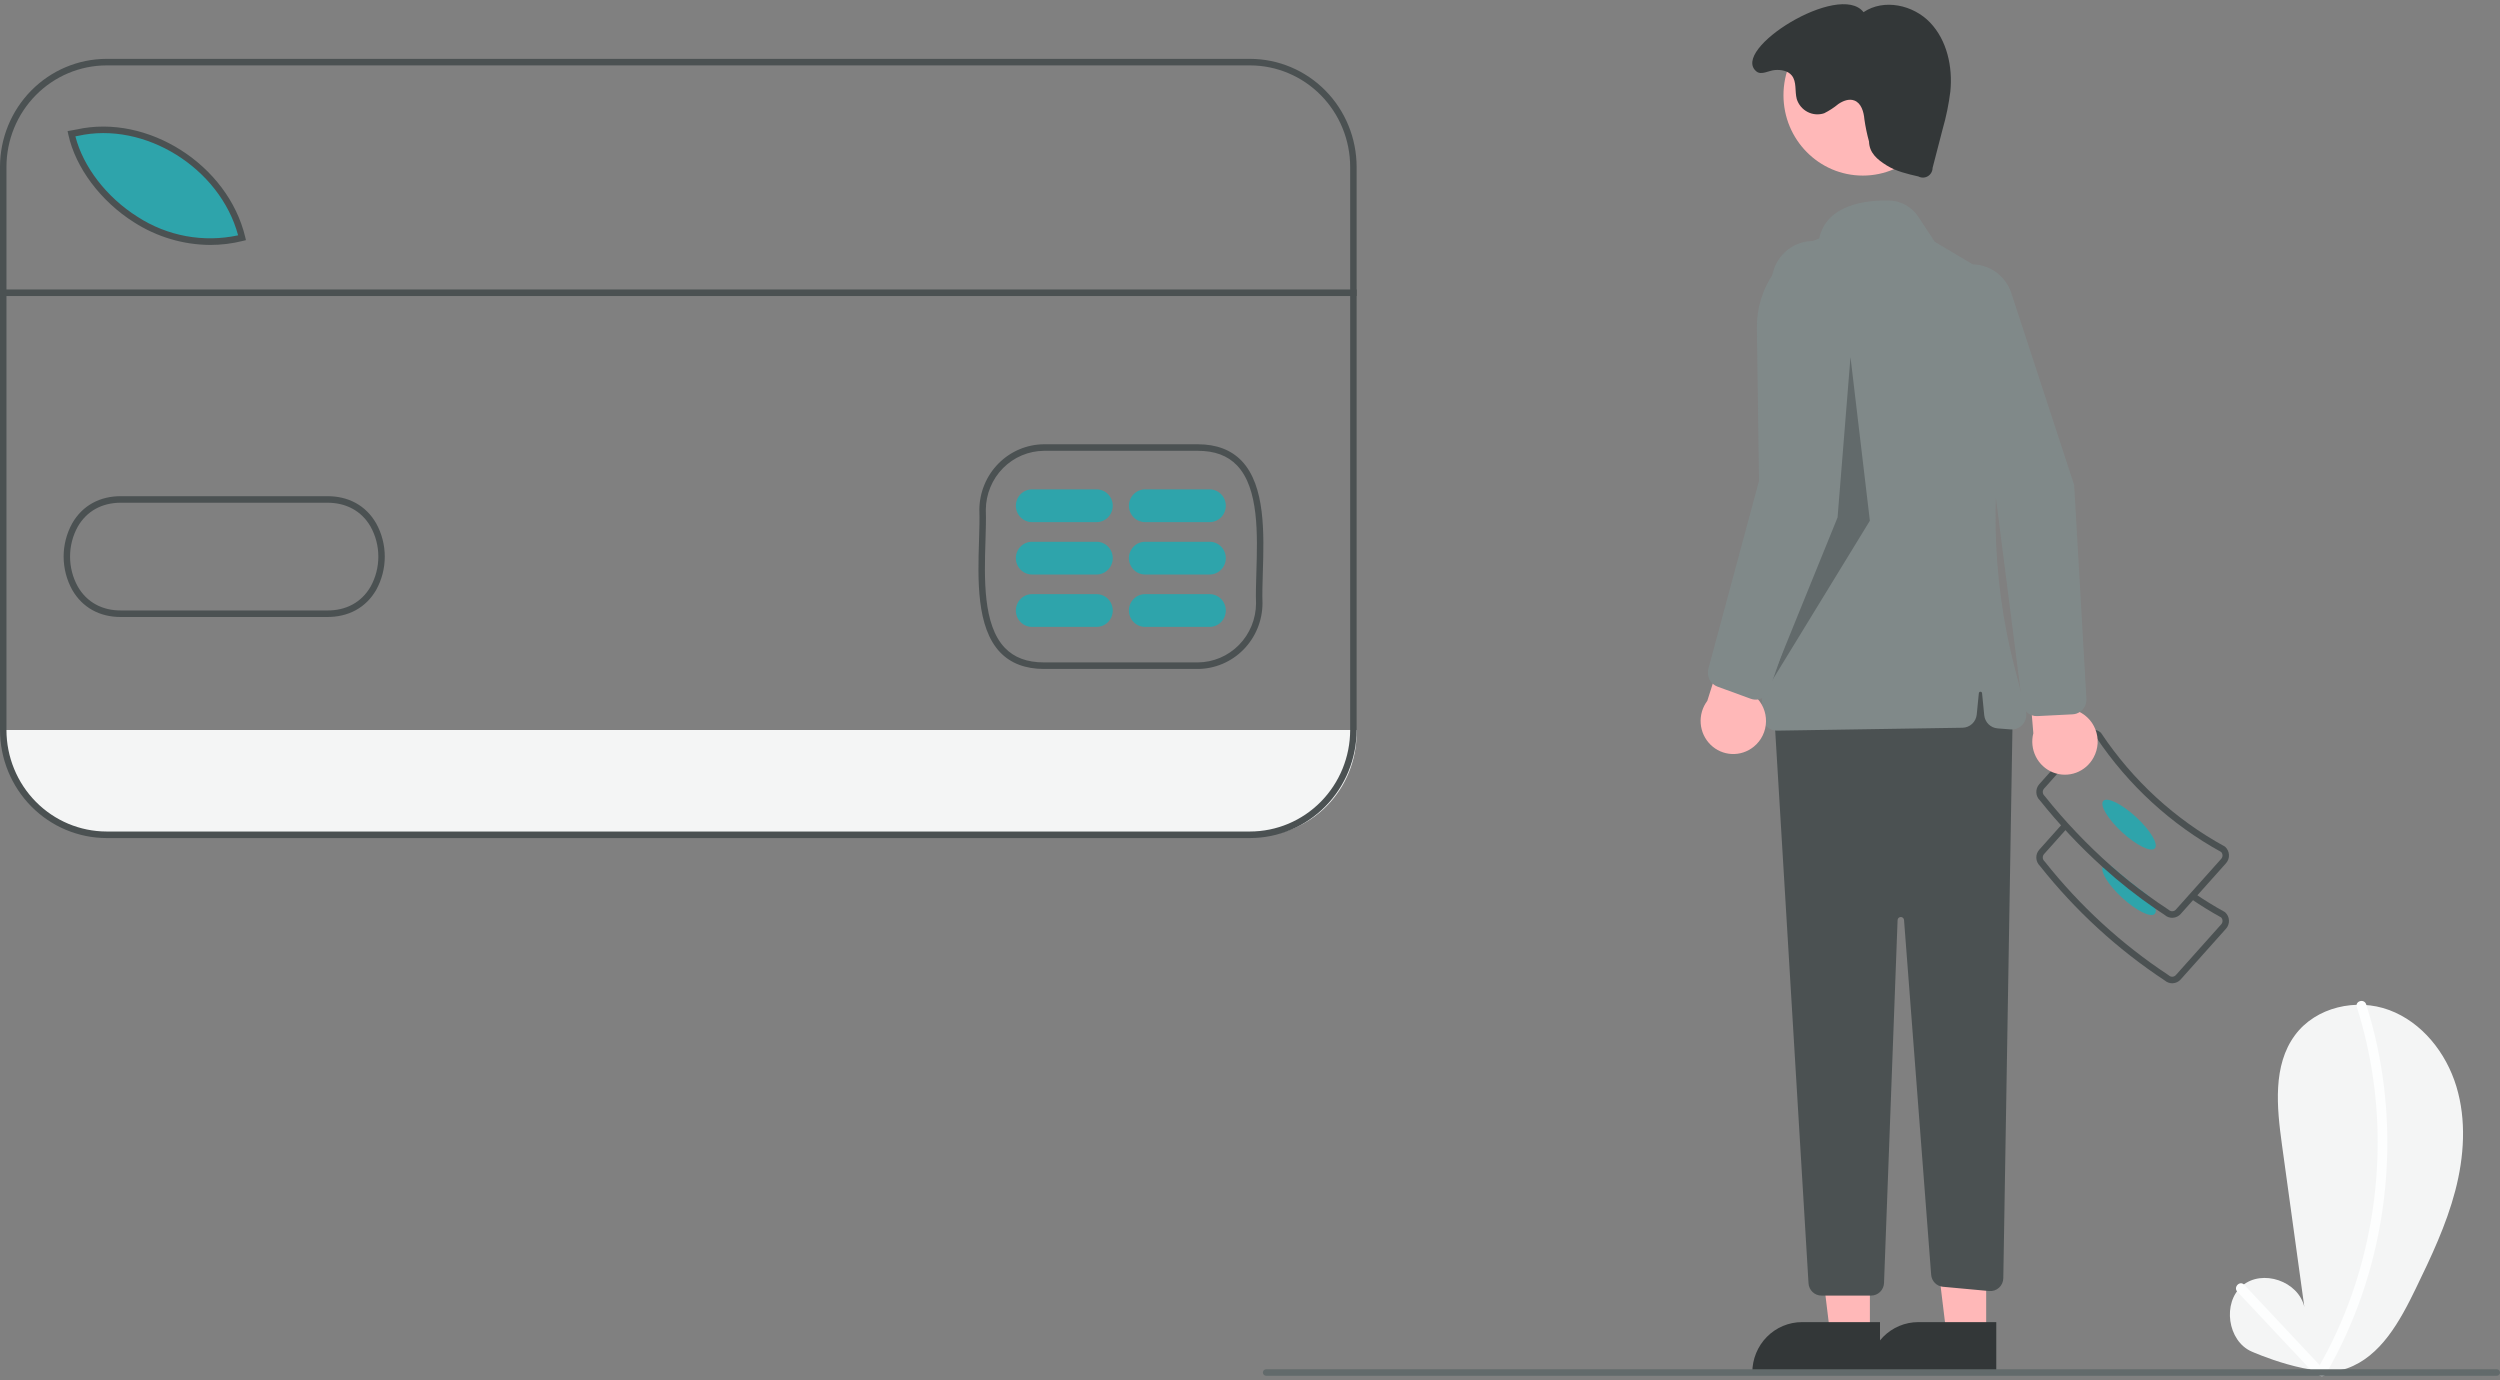 <svg width="297" height="164" viewBox="0 0 297 164" fill="none" xmlns="http://www.w3.org/2000/svg">
<rect x="0" y="0" width="297" height="164" fill="#808080" stroke="none"/>
<g clip-path="url(#clip0_1330_438)">
<path d="M161.167 86.726V87.08C161.167 90.331 159.892 93.448 157.624 95.747C155.355 98.045 152.279 99.336 149.072 99.335H12.552C9.345 99.335 6.27 98.044 4.002 95.746C1.735 93.447 0.461 90.33 0.461 87.08V86.726H161.167Z" fill="#F4F5F5"/>
<path d="M29.014 28.384C19.148 30.854 10.292 23.161 8.745 16.024L9.432 15.899C17.748 14.036 27.03 20.061 29.014 28.384Z" fill="#2EA4AB"/>
<path d="M267.487 160.56C264.634 159.311 263.986 154.761 266.374 152.745C268.762 150.729 273.059 152.199 273.755 155.269L271.093 135.97C270.481 131.533 269.992 126.574 272.637 122.985C275.114 119.624 279.954 118.547 283.839 119.994C287.724 121.441 290.595 125.049 291.813 129.059C293.032 133.068 292.744 137.425 291.68 141.479C290.617 145.534 288.809 149.342 286.982 153.106C285.109 156.963 282.837 161.143 278.834 162.562C275.01 163.919 267.487 160.56 267.487 160.56Z" fill="#F4F5F5"/>
<path d="M279.991 119.628C281.74 125.161 282.573 130.949 282.456 136.758C282.346 142.542 281.321 148.269 279.42 153.723C278.338 156.817 276.967 159.8 275.326 162.63C275.255 162.763 275.238 162.919 275.278 163.065C275.319 163.211 275.413 163.335 275.542 163.411C275.671 163.487 275.824 163.51 275.969 163.474C276.115 163.438 276.24 163.347 276.32 163.219C279.267 158.115 281.36 152.553 282.516 146.757C283.69 140.933 283.925 134.956 283.212 129.057C282.811 125.75 282.104 122.49 281.101 119.318C280.875 118.606 279.763 118.91 279.991 119.628Z" fill="#FDFEFE"/>
<path d="M265.796 153.455L274.907 163.16C275.418 163.705 276.232 162.879 275.721 162.335L266.61 152.63C266.098 152.085 265.285 152.911 265.796 153.455Z" fill="#FDFEFE"/>
<path d="M258.056 116.813C257.731 116.813 257.417 116.695 257.172 116.48C251.546 112.767 246.538 108.171 242.336 102.863C242.079 102.616 241.928 102.277 241.915 101.918C241.901 101.559 242.027 101.209 242.265 100.943L245.027 97.851L245.595 98.374L242.834 101.465C242.729 101.582 242.674 101.737 242.682 101.895C242.69 102.054 242.759 102.202 242.875 102.309L242.915 102.352C247.075 107.612 252.036 112.165 257.611 115.841L257.662 115.88C257.777 115.986 257.93 116.042 258.086 116.034C258.242 116.026 258.389 115.956 258.494 115.838L263.883 109.807C263.983 109.695 264.037 109.548 264.035 109.397C264.033 109.245 263.974 109.101 263.87 108.992C262.622 108.302 261.403 107.55 260.248 106.756L260.679 106.113C261.827 106.902 263.04 107.649 264.282 108.333L264.356 108.387C264.488 108.508 264.596 108.654 264.672 108.817C264.748 108.981 264.792 109.157 264.801 109.338C264.81 109.518 264.783 109.699 264.723 109.869C264.663 110.039 264.571 110.195 264.451 110.329L259.063 116.361C258.944 116.495 258.799 116.604 258.638 116.681C258.477 116.758 258.302 116.802 258.124 116.811C258.101 116.812 258.079 116.813 258.056 116.813Z" fill="#4B5152"/>
<path d="M252.115 106.659C253.808 108.211 255.546 109.062 255.999 108.557C256.058 108.471 256.095 108.372 256.107 108.268C256.119 108.164 256.105 108.059 256.068 107.962C255.884 107.389 255.591 106.859 255.204 106.402C253.7 105.317 252.238 104.146 250.818 102.89C250.373 102.742 250.032 102.746 249.867 102.933C249.843 102.959 249.824 102.99 249.809 103.022C249.525 103.609 250.511 105.185 252.115 106.659Z" fill="#2EA4AB"/>
<path d="M241.916 94.154C241.93 94.508 242.082 94.842 242.338 95.084C244.611 97.931 247.11 100.586 249.809 103.022C251.784 104.808 253.875 106.458 256.068 107.962C256.432 108.214 256.801 108.46 257.173 108.701C257.417 108.917 257.731 109.036 258.055 109.035C258.079 109.035 258.102 109.031 258.125 109.031C258.303 109.023 258.478 108.979 258.639 108.901C258.801 108.824 258.945 108.715 259.065 108.58L264.452 102.551C264.694 102.281 264.819 101.924 264.801 101.559C264.783 101.194 264.623 100.852 264.356 100.607L264.283 100.552C258.401 97.332 253.374 92.719 249.629 87.106L249.571 87.037C249.304 86.792 248.952 86.664 248.592 86.683C248.232 86.701 247.894 86.863 247.653 87.134L242.265 93.162C242.145 93.296 242.053 93.453 241.993 93.623C241.933 93.793 241.907 93.974 241.916 94.154ZM242.683 94.115C242.679 94.037 242.69 93.96 242.716 93.886C242.742 93.813 242.781 93.745 242.833 93.688L248.22 87.655C248.273 87.596 248.336 87.549 248.406 87.516C248.477 87.482 248.553 87.463 248.631 87.46C248.772 87.452 248.911 87.496 249.022 87.585C252.823 93.267 257.915 97.941 263.869 101.214C263.973 101.322 264.032 101.466 264.035 101.617C264.037 101.768 263.984 101.914 263.884 102.026L258.493 108.059C258.442 108.118 258.379 108.165 258.309 108.199C258.239 108.232 258.163 108.251 258.086 108.253C257.93 108.261 257.777 108.207 257.66 108.102L257.61 108.063C256.797 107.534 255.995 106.98 255.204 106.402C253.7 105.317 252.238 104.146 250.818 102.89C247.951 100.355 245.306 97.573 242.913 94.574L242.875 94.531C242.76 94.424 242.691 94.274 242.683 94.115Z" fill="#4B5152"/>
<path d="M255.998 100.779C256.449 100.275 255.442 98.606 253.749 97.052C252.056 95.498 250.318 94.647 249.867 95.152C249.416 95.657 250.423 97.326 252.116 98.88C253.809 100.434 255.547 101.284 255.998 100.779Z" fill="#2EA4AB"/>
<path d="M222.144 158.625L217.439 158.624L215.201 140.232L222.144 140.233L222.144 158.625Z" fill="#FFB8B8"/>
<path d="M223.343 163.247L208.174 163.246V163.052C208.174 162.266 208.327 161.488 208.624 160.762C208.92 160.036 209.355 159.376 209.904 158.82C210.452 158.265 211.103 157.824 211.819 157.523C212.535 157.222 213.303 157.068 214.079 157.068H214.079L223.344 157.068L223.343 163.247Z" fill="#333738"/>
<path d="M235.958 158.625L231.254 158.624L229.015 140.232L235.959 140.233L235.958 158.625Z" fill="#FFB8B8"/>
<path d="M237.158 163.247L221.989 163.246V163.052C221.989 162.266 222.141 161.488 222.438 160.762C222.735 160.036 223.17 159.376 223.718 158.82C224.266 158.265 224.917 157.824 225.633 157.523C226.35 157.222 227.117 157.068 227.893 157.068H227.893L237.158 157.068L237.158 163.247Z" fill="#333738"/>
<path d="M239.115 84.295L237.992 151.852C237.988 152.066 237.941 152.277 237.854 152.471C237.766 152.666 237.64 152.84 237.483 152.983C237.325 153.126 237.141 153.235 236.941 153.302C236.74 153.37 236.528 153.394 236.318 153.375L230.813 152.868C230.452 152.834 230.114 152.673 229.859 152.411C229.605 152.15 229.45 151.805 229.422 151.439L226.199 109.298C226.191 109.199 226.147 109.107 226.074 109.04C226.001 108.974 225.907 108.938 225.809 108.94C225.711 108.942 225.617 108.981 225.547 109.051C225.477 109.121 225.436 109.215 225.433 109.314L223.822 152.419C223.807 152.821 223.639 153.201 223.353 153.481C223.067 153.76 222.685 153.916 222.288 153.916H216.384C215.993 153.916 215.617 153.764 215.332 153.493C215.048 153.222 214.876 152.85 214.852 152.455L210.719 83.906L235.278 77.683L239.115 84.295Z" fill="#4B5152"/>
<path d="M221.302 20.86C226.507 20.86 230.727 16.582 230.727 11.307C230.727 6.031 226.507 1.754 221.302 1.754C216.097 1.754 211.877 6.031 211.877 11.307C211.877 16.582 216.097 20.86 221.302 20.86Z" fill="#FFB8B8"/>
<path d="M209.878 86.304C209.715 86.145 209.584 85.954 209.495 85.742C209.405 85.531 209.357 85.303 209.355 85.073L208.719 39.006C208.681 36.663 209.376 34.367 210.705 32.45C212.035 30.532 213.93 29.091 216.118 28.333C217.001 24.273 221.7 23.764 224.44 23.825C225.124 23.84 225.794 24.021 226.394 24.355C226.993 24.688 227.505 25.163 227.885 25.739L229.849 28.725L234.177 31.297C236.181 32.482 237.761 34.282 238.69 36.436C239.619 38.59 239.849 40.988 239.346 43.283L238.68 46.355C236.333 57.23 236.557 68.513 239.331 79.283L240.672 84.466C240.742 84.736 240.748 85.019 240.688 85.291C240.628 85.563 240.504 85.817 240.328 86.031C240.151 86.246 239.927 86.414 239.673 86.522C239.42 86.631 239.144 86.676 238.87 86.655L237.312 86.533C236.908 86.502 236.527 86.328 236.237 86.04C235.947 85.753 235.766 85.371 235.727 84.963L235.469 82.35C235.464 82.302 235.442 82.258 235.407 82.225C235.371 82.193 235.325 82.175 235.278 82.175C235.23 82.175 235.184 82.193 235.149 82.225C235.114 82.258 235.092 82.302 235.087 82.35L234.837 84.879C234.795 85.307 234.6 85.703 234.288 85.994C233.976 86.284 233.569 86.449 233.146 86.455L211.108 86.799C211.099 86.799 211.089 86.799 211.08 86.799C210.631 86.8 210.199 86.623 209.878 86.304Z" fill="#808989"/>
<path d="M222.039 16.813C222.078 18.163 223.003 18.945 224.138 19.652C225.274 20.359 226.601 20.666 227.902 20.962C228.077 21.056 228.272 21.103 228.47 21.098C228.668 21.093 228.861 21.037 229.031 20.934C229.201 20.831 229.341 20.686 229.44 20.512C229.538 20.338 229.591 20.142 229.592 19.941L230.785 15.343C231.207 13.874 231.514 12.373 231.703 10.855C231.991 7.935 231.308 4.793 229.297 2.681C227.285 0.57 223.797 -0.181 221.387 1.446C218.527 -2.256 205.453 5.924 208.678 8.499C209.252 8.957 210.129 8.377 210.857 8.321C211.586 8.265 212.402 8.395 212.864 8.968C213.469 9.716 213.205 10.831 213.454 11.765C213.557 12.093 213.724 12.398 213.943 12.661C214.163 12.924 214.432 13.14 214.735 13.297C215.037 13.455 215.368 13.55 215.707 13.577C216.046 13.604 216.387 13.563 216.71 13.456C217.312 13.155 217.878 12.786 218.398 12.356C218.957 11.979 219.663 11.7 220.292 11.938C221.12 12.251 221.415 13.28 221.49 14.173C221.616 15.064 221.8 15.946 222.039 16.813Z" fill="#333738"/>
<path d="M219.838 42.416L218.303 61.474L210.245 81.31L222.14 61.863L219.838 42.416Z" fill="#626A6B"/>
<path d="M208.36 88.697C208.8 88.339 209.157 87.888 209.407 87.375C209.656 86.862 209.791 86.299 209.802 85.728C209.814 85.156 209.702 84.589 209.474 84.066C209.246 83.543 208.907 83.077 208.482 82.701L213.616 69.813L206.631 71.243L202.827 83.262C202.251 84.028 201.972 84.981 202.043 85.941C202.114 86.9 202.53 87.801 203.212 88.471C203.894 89.141 204.795 89.534 205.744 89.575C206.693 89.617 207.624 89.305 208.36 88.697Z" fill="#FFB8B8"/>
<path d="M207.987 83.013L204.033 81.569C203.626 81.418 203.289 81.117 203.089 80.727C202.889 80.337 202.84 79.885 202.953 79.461L209.475 55.261L210.469 33.39C210.499 32.729 210.659 32.082 210.938 31.485C211.217 30.887 211.61 30.352 212.095 29.91C212.58 29.469 213.147 29.129 213.762 28.911C214.378 28.694 215.03 28.602 215.681 28.642C216.332 28.682 216.968 28.853 217.553 29.144C218.138 29.436 218.661 29.842 219.089 30.34C219.518 30.838 219.845 31.418 220.051 32.045C220.256 32.672 220.337 33.334 220.288 33.993L218.512 57.941L210.202 81.946C210.076 82.309 209.835 82.62 209.518 82.831C209.201 83.041 208.824 83.141 208.446 83.113C208.289 83.101 208.134 83.067 207.987 83.013Z" fill="#808989"/>
<path d="M248.733 89.961C249.003 89.459 249.161 88.903 249.196 88.332C249.231 87.761 249.142 87.19 248.935 86.658C248.729 86.126 248.41 85.646 248 85.253C247.591 84.859 247.102 84.561 246.567 84.38L246.405 70.482L240.503 74.529L241.561 87.107C241.321 88.038 241.426 89.026 241.856 89.884C242.286 90.743 243.012 91.411 243.896 91.763C244.78 92.115 245.761 92.125 246.653 91.793C247.544 91.461 248.284 90.809 248.733 89.961Z" fill="#FFB8B8"/>
<path d="M246.228 84.862L242.03 85.073C241.597 85.093 241.172 84.947 240.839 84.665C240.506 84.383 240.29 83.985 240.232 83.55L237.052 58.671L229.656 38.1C229.433 37.479 229.334 36.819 229.364 36.159C229.395 35.499 229.554 34.852 229.834 34.255C230.113 33.658 230.507 33.123 230.993 32.682C231.478 32.24 232.045 31.901 232.661 31.684C233.276 31.467 233.929 31.376 234.579 31.416C235.23 31.457 235.866 31.628 236.451 31.92C237.036 32.212 237.558 32.619 237.986 33.117C238.415 33.615 238.741 34.195 238.946 34.822L246.411 57.615L247.866 83.013C247.888 83.396 247.784 83.777 247.572 84.095C247.359 84.414 247.049 84.653 246.689 84.775C246.54 84.825 246.385 84.854 246.228 84.862Z" fill="#808989"/>
<path d="M296.616 163.444H150.415C150.313 163.444 150.215 163.403 150.143 163.331C150.071 163.258 150.031 163.159 150.031 163.056C150.031 162.952 150.071 162.853 150.143 162.78C150.215 162.708 150.313 162.667 150.415 162.667H296.616C296.718 162.667 296.816 162.708 296.888 162.78C296.96 162.853 297 162.952 297 163.056C297 163.159 296.96 163.258 296.888 163.331C296.816 163.403 296.718 163.444 296.616 163.444Z" fill="#626A6B"/>
<path d="M124.029 79.472C121.825 79.472 120.072 78.808 118.819 77.498C115.987 74.536 116.164 68.827 116.307 64.239C116.348 62.905 116.387 61.644 116.348 60.588L116.347 60.572C116.357 58.509 117.17 56.533 118.609 55.074C120.048 53.615 121.997 52.79 124.032 52.779H142.304C144.505 52.779 146.256 53.442 147.508 54.751C150.341 57.71 150.165 63.418 150.024 68.004C149.983 69.342 149.944 70.605 149.985 71.663C149.978 73.729 149.166 75.709 147.726 77.171C146.286 78.634 144.335 79.461 142.296 79.472H124.029ZM117.115 60.567C117.155 61.648 117.115 62.919 117.074 64.264C116.936 68.704 116.764 74.231 119.37 76.956C120.489 78.126 122.013 78.694 124.029 78.694H142.295C144.128 78.684 145.884 77.942 147.18 76.628C148.476 75.314 149.208 73.535 149.218 71.677C149.177 70.608 149.216 69.331 149.257 67.98C149.394 63.541 149.564 58.015 146.958 55.292C145.84 54.125 144.317 53.557 142.304 53.557H124.033C122.202 53.567 120.449 54.309 119.153 55.621C117.858 56.934 117.126 58.711 117.115 60.567Z" fill="#4B5152"/>
<path d="M24.977 29.1C21.773 29.081 18.639 28.15 15.931 26.415C11.964 23.916 8.968 19.914 8.113 15.971L8.028 15.576L9.1 15.382C17.539 13.494 27.085 19.578 29.13 28.153L29.219 28.529L28.849 28.622C27.582 28.94 26.282 29.1 24.977 29.1ZM8.956 16.198C9.877 19.815 12.671 23.446 16.336 25.754C19.879 28.052 24.173 28.844 28.288 27.956C26.148 19.967 17.189 14.36 9.258 16.143L8.956 16.198Z" fill="#4B5152"/>
<path d="M14.332 73.3C11.821 73.3 9.781 72.162 8.584 70.085C7.913 68.876 7.56 67.513 7.559 66.126C7.559 64.739 7.911 63.375 8.581 62.166C9.798 60.054 11.886 58.907 14.465 58.948H38.811C41.381 58.914 43.471 60.055 44.688 62.171C45.359 63.379 45.711 64.743 45.711 66.129C45.711 67.516 45.358 68.879 44.688 70.088C43.471 72.198 41.381 73.325 38.805 73.3H14.459C14.416 73.3 14.374 73.3 14.332 73.3ZM14.346 59.724C12.107 59.724 10.298 60.728 9.244 62.559C8.64 63.648 8.323 64.876 8.323 66.126C8.324 67.375 8.642 68.603 9.246 69.692C10.318 71.552 12.164 72.558 14.453 72.522H38.811C41.102 72.559 42.954 71.553 44.025 69.695C44.629 68.606 44.947 67.378 44.947 66.129C44.947 64.88 44.63 63.651 44.025 62.563C42.954 60.7 41.102 59.698 38.816 59.725H14.457C14.42 59.725 14.383 59.724 14.346 59.724Z" fill="#4B5152"/>
<path d="M130.277 62.028H122.602C122.093 62.028 121.605 61.823 121.245 61.459C120.886 61.094 120.683 60.599 120.683 60.083C120.683 59.568 120.886 59.073 121.245 58.708C121.605 58.343 122.093 58.139 122.602 58.139H130.277C130.786 58.139 131.274 58.343 131.633 58.708C131.993 59.073 132.195 59.568 132.195 60.083C132.195 60.599 131.993 61.094 131.633 61.459C131.274 61.823 130.786 62.028 130.277 62.028Z" fill="#2EA4AB"/>
<path d="M130.277 68.251H122.602C122.093 68.251 121.605 68.046 121.245 67.681C120.886 67.317 120.683 66.822 120.683 66.306C120.683 65.791 120.886 65.296 121.245 64.931C121.605 64.567 122.093 64.362 122.602 64.362H130.277C130.786 64.362 131.274 64.567 131.633 64.931C131.993 65.296 132.195 65.791 132.195 66.306C132.195 66.822 131.993 67.317 131.633 67.681C131.274 68.046 130.786 68.251 130.277 68.251Z" fill="#2EA4AB"/>
<path d="M130.277 74.474H122.602C122.093 74.474 121.605 74.269 121.245 73.905C120.886 73.54 120.683 73.045 120.683 72.529C120.683 72.014 120.886 71.519 121.245 71.154C121.605 70.79 122.093 70.585 122.602 70.585H130.277C130.786 70.585 131.274 70.79 131.633 71.154C131.993 71.519 132.195 72.014 132.195 72.529C132.195 73.045 131.993 73.54 131.633 73.905C131.274 74.269 130.786 74.474 130.277 74.474Z" fill="#2EA4AB"/>
<path d="M143.707 62.028H136.033C135.524 62.028 135.036 61.823 134.676 61.459C134.316 61.094 134.114 60.599 134.114 60.083C134.114 59.568 134.316 59.073 134.676 58.708C135.036 58.343 135.524 58.139 136.033 58.139H143.707C144.216 58.139 144.704 58.343 145.064 58.708C145.424 59.073 145.626 59.568 145.626 60.083C145.626 60.599 145.424 61.094 145.064 61.459C144.704 61.823 144.216 62.028 143.707 62.028Z" fill="#2EA4AB"/>
<path d="M143.707 68.251H136.033C135.524 68.251 135.036 68.046 134.676 67.681C134.316 67.317 134.114 66.822 134.114 66.306C134.114 65.791 134.316 65.296 134.676 64.931C135.036 64.567 135.524 64.362 136.033 64.362H143.707C144.216 64.362 144.704 64.567 145.064 64.931C145.424 65.296 145.626 65.791 145.626 66.306C145.626 66.822 145.424 67.317 145.064 67.681C144.704 68.046 144.216 68.251 143.707 68.251Z" fill="#2EA4AB"/>
<path d="M143.707 74.474H136.033C135.524 74.474 135.036 74.269 134.676 73.905C134.316 73.54 134.114 73.045 134.114 72.529C134.114 72.014 134.316 71.519 134.676 71.154C135.036 70.79 135.524 70.585 136.033 70.585H143.707C144.216 70.585 144.704 70.79 145.064 71.154C145.424 71.519 145.626 72.014 145.626 72.529C145.626 73.045 145.424 73.54 145.064 73.905C144.704 74.269 144.216 74.474 143.707 74.474Z" fill="#2EA4AB"/>
<path d="M161.167 34.39H0.461V35.168H161.167V34.39Z" fill="#4B5152"/>
<path d="M148.504 99.561H12.663C9.306 99.557 6.087 98.204 3.713 95.797C1.339 93.391 0.004 90.129 0 86.726V19.828C0.004 16.425 1.339 13.162 3.713 10.756C6.087 8.35 9.306 6.996 12.663 6.993H148.504C151.861 6.996 155.08 8.35 157.454 10.756C159.828 13.162 161.163 16.425 161.167 19.828V86.726C161.163 90.129 159.828 93.391 157.454 95.797C155.08 98.204 151.861 99.557 148.504 99.561ZM12.663 7.77C9.509 7.774 6.486 9.046 4.256 11.306C2.025 13.566 0.771 16.631 0.767 19.828V86.726C0.771 89.923 2.025 92.987 4.256 95.248C6.486 97.508 9.509 98.779 12.663 98.783H148.504C151.658 98.779 154.681 97.508 156.912 95.248C159.142 92.987 160.396 89.923 160.4 86.726V19.828C160.396 16.631 159.142 13.566 156.912 11.306C154.681 9.046 151.658 7.774 148.504 7.77H12.663Z" fill="#4B5152"/>
</g>
<defs>
<clipPath id="clip0_1330_438">
<rect width="297" height="163" fill="white" transform="translate(0 0.5)"/>
</clipPath>
</defs>
</svg>
